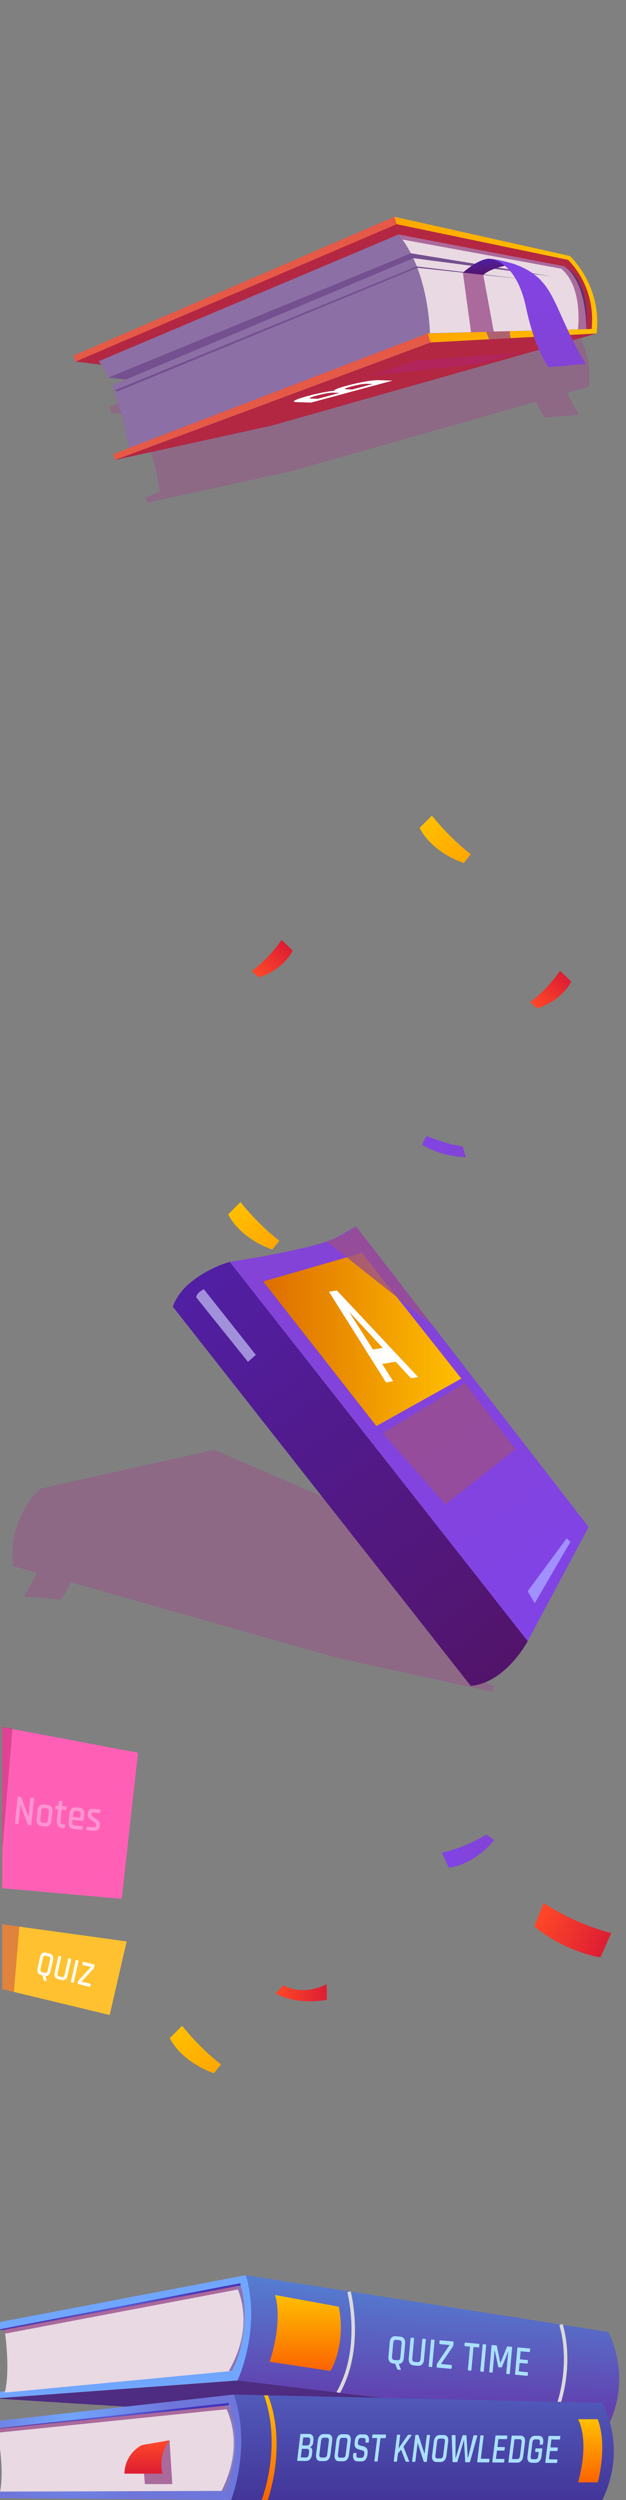 <?xml version="1.0" encoding="UTF-8"?><svg xmlns="http://www.w3.org/2000/svg" width="559.44" height="2231.95" xmlns:xlink="http://www.w3.org/1999/xlink" viewBox="0 0 559.44 2231.95"><rect x="0" y="0" width="559.44" height="2231.95" fill="#808080" stroke="none"/><defs><style>.cls-1{fill:#a41156;opacity:.35;}.cls-1,.cls-2,.cls-3,.cls-4,.cls-5,.cls-6,.cls-7,.cls-8,.cls-9,.cls-10,.cls-11,.cls-12,.cls-13,.cls-14,.cls-15,.cls-16,.cls-17,.cls-18,.cls-19,.cls-20,.cls-21,.cls-22,.cls-23,.cls-24,.cls-25,.cls-26,.cls-27,.cls-28,.cls-29,.cls-30,.cls-31,.cls-32,.cls-33,.cls-34,.cls-35,.cls-36,.cls-37,.cls-38,.cls-39,.cls-40,.cls-41{fill-rule:evenodd;}.cls-42{clip-path:url(#clippath-6);}.cls-2{fill:#a190da;}.cls-43{clip-path:url(#clippath-4);}.cls-3{fill:url(#_Áåçûìÿííûé_ãðàäèåíò_201);}.cls-4,.cls-12{fill:#9a4f8b;}.cls-4,.cls-44,.cls-40{mix-blend-mode:multiply;}.cls-4,.cls-40{opacity:.8;}.cls-5{fill:url(#_Áåçûìÿííûé_ãðàäèåíò_214);}.cls-6{fill:url(#_Áåçûìÿííûé_ãðàäèåíò_211-2);}.cls-7{fill:#745090;}.cls-8{fill:#4e2c81;}.cls-45{fill:#fff;}.cls-46{mix-blend-mode:soft-light;}.cls-9{fill:url(#_Áåçûìÿííûé_ãðàäèåíò_79);}.cls-10{fill:url(#_Áåçûìÿííûé_ãðàäèåíò_127-4);}.cls-47{fill:#ff94d1;}.cls-11{fill:#b32742;}.cls-48{fill:none;}.cls-13{fill:url(#_Áåçûìÿííûé_ãðàäèåíò_139);}.cls-49{clip-path:url(#clippath-1);}.cls-14{fill:url(#_Áåçûìÿííûé_ãðàäèåíò_134-3);}.cls-15{fill:url(#_Áåçûìÿííûé_ãðàäèåíò_127-2);}.cls-50{isolation:isolate;}.cls-51{clip-path:url(#clippath-5);}.cls-16{fill:#5c326c;}.cls-17{fill:url(#_Áåçûìÿííûé_ãðàäèåíò_214-4);}.cls-18{fill:url(#_Áåçûìÿííûé_ãðàäèåíò_214-2);}.cls-52{clip-path:url(#clippath-3);}.cls-19{fill:url(#_Áåçûìÿííûé_ãðàäèåíò_214-3);}.cls-20{fill:url(#_Áåçûìÿííûé_ãðàäèåíò_163);}.cls-21{fill:url(#_Áåçûìÿííûé_ãðàäèåíò_137);}.cls-22{fill:url(#_Áåçûìÿííûé_ãðàäèåíò_211-3);}.cls-23{fill:#ffc12f;}.cls-24{fill:#71a6ff;}.cls-25{fill:#a190ff;}.cls-26{fill:#e9d9e3;}.cls-27{fill:url(#_Áåçûìÿííûé_ãðàäèåíò_3-2);}.cls-28{fill:#ff60b5;}.cls-29{fill:url(#_Áåçûìÿííûé_ãðàäèåíò_216);}.cls-30{fill:url(#_Áåçûìÿííûé_ãðàäèåíò_79-2);}.cls-31{fill:url(#_Áåçûìÿííûé_ãðàäèåíò_134-2);}.cls-32{fill:url(#_Áåçûìÿííûé_ãðàäèåíò_127-3);}.cls-33{fill:url(#_Áåçûìÿííûé_ãðàäèåíò_127);}.cls-53{fill:url(#_Áåçûìÿííûé_ãðàäèåíò_134);}.cls-34{fill:#8c6fa4;}.cls-54{clip-path:url(#clippath-2);}.cls-55{fill:#dadada;}.cls-35{fill:url(#_Áåçûìÿííûé_ãðàäèåíò_3);}.cls-36{fill:#e55947;}.cls-44{opacity:.48;}.cls-56{clip-path:url(#clippath);}.cls-37{fill:url(#_Áåçûìÿííûé_ãðàäèåíò_127-5);}.cls-38{fill:url(#_Áåçûìÿííûé_ãðàäèåíò_113);}.cls-57{fill:#fffbf3;}.cls-39{fill:url(#_Áåçûìÿííûé_ãðàäèåíò_215);}.cls-40{fill:#b02463;}.cls-41{fill:url(#_Áåçûìÿííûé_ãðàäèåíò_211);}.cls-58{fill:#a9e0ff;}</style><radialGradient id="_Áåçûìÿííûé_ãðàäèåíò_3" cx="2342.42" cy="2266.15" fx="2342.42" fy="2266.15" r="78.23" gradientTransform="translate(-2125.61 -315.73) rotate(2.72)" gradientUnits="userSpaceOnUse"><stop offset="0" stop-color="#515bff"/><stop offset=".03" stop-color="#515add"/><stop offset="1" stop-color="#4335bb"/></radialGradient><radialGradient id="_Áåçûìÿííûé_ãðàäèåíò_79" cx="2449.07" cy="2280.66" fx="2449.07" fy="2280.66" r="27.35" gradientTransform="translate(-2125.61 -315.73) rotate(2.72)" gradientUnits="userSpaceOnUse"><stop offset="0" stop-color="#9d94c2"/><stop offset=".98" stop-color="#8c74b1"/></radialGradient><linearGradient id="_Áåçûìÿííûé_ãðàäèåíò_163" x1="2621.48" y1="2351.11" x2="2621.48" y2="2232.85" gradientTransform="translate(-2125.61 -315.73) rotate(2.72)" gradientUnits="userSpaceOnUse"><stop offset="0" stop-color="#6339ab"/><stop offset="1" stop-color="#547ed1"/></linearGradient><linearGradient id="_Áåçûìÿííûé_ãðàäèåíò_134" x1="2601.05" y1="2116.75" x2="2601.05" y2="2048.92" gradientTransform="translate(-2328.22)" gradientUnits="userSpaceOnUse"><stop offset="0" stop-color="#fb6300"/><stop offset="1" stop-color="#ffbf00"/></linearGradient><radialGradient id="_Áåçûìÿííûé_ãðàäèåíò_113" cx="2391.17" cy="2152.69" fx="2391.17" fy="2152.69" r="89.16" gradientTransform="translate(-2328.22)" gradientUnits="userSpaceOnUse"><stop offset="0" stop-color="#71a6ff"/><stop offset="1" stop-color="#6e76db"/></radialGradient><radialGradient id="_Áåçûìÿííûé_ãðàäèåíò_3-2" cx="2426.2" cy="2156.96" fx="2426.2" fy="2156.96" r="76.06" gradientTransform="translate(-2328.22)" xlink:href="#_Áåçûìÿííûé_ãðàäèåíò_3"/><radialGradient id="_Áåçûìÿííûé_ãðàäèåíò_79-2" cx="2532.23" cy="2185.62" fx="2532.23" fy="2185.62" r="27.35" gradientTransform="translate(-2328.22)" xlink:href="#_Áåçûìÿííûé_ãðàäèåíò_79"/><linearGradient id="_Áåçûìÿííûé_ãðàäèåíò_137" x1="2705.77" y1="2231.95" x2="2705.77" y2="2137.8" gradientTransform="translate(-2328.22)" gradientUnits="userSpaceOnUse"><stop offset="0" stop-color="#433599"/><stop offset="1" stop-color="#515aba"/></linearGradient><linearGradient id="_Áåçûìÿííûé_ãðàäèåíò_127" x1="2459.55" y1="2208.42" x2="2459.55" y2="2178.64" gradientTransform="translate(-2328.22)" gradientUnits="userSpaceOnUse"><stop offset="0" stop-color="#dd1d33"/><stop offset="1" stop-color="#ff4827"/></linearGradient><linearGradient id="_Áåçûìÿííûé_ãðàäèåíò_134-2" x1="2855.64" y1="2216.24" x2="2855.64" y2="2159.81" xlink:href="#_Áåçûìÿííûé_ãðàäèåíò_134"/><linearGradient id="_Áåçûìÿííûé_ãðàäèåíò_134-3" x1="2568.73" y1="2231.95" x2="2568.73" y2="2138.49" xlink:href="#_Áåçûìÿííûé_ãðàäèåíò_134"/><clipPath id="clippath"><polygon class="cls-48" points="265.52 2197.03 268.49 2172.93 500.82 2174.79 497.85 2198.89 265.52 2197.03"/></clipPath><clipPath id="clippath-1"><rect class="cls-48" x="395.17" y="2042.95" width="29.61" height="125.52" transform="translate(-1724.19 2323.55) rotate(-84.81)"/></clipPath><clipPath id="clippath-2"><rect class="cls-48" x="1.98" y="1520.29" width="137.61" height="333.77"/></clipPath><clipPath id="clippath-3"><polygon class="cls-48" points="13.29 1628.22 15.79 1603.82 91.19 1610.52 88.69 1634.91 13.29 1628.22"/></clipPath><clipPath id="clippath-4"><polygon class="cls-48" points="32.26 1769.6 35.01 1742.7 85.28 1747.17 82.52 1774.06 32.26 1769.6"/></clipPath><linearGradient id="_Áåçûìÿííûé_ãðàäèåíò_127-2" x1="6945.55" y1="-1773.57" x2="6945.55" y2="-1839.7" gradientTransform="translate(3693.04 -981.09) rotate(114) scale(.54 -1)" xlink:href="#_Áåçûìÿííûé_ãðàäèåíò_127"/><linearGradient id="_Áåçûìÿííûé_ãðàäèåíò_127-3" x1="-4012.12" y1="2488.05" x2="-4012.12" y2="2449.38" gradientTransform="translate(358.42 4174.08) rotate(43.73) scale(.54 -1)" xlink:href="#_Áåçûìÿííûé_ãðàäèåíò_127"/><linearGradient id="_Áåçûìÿííûé_ãðàäèåíò_127-4" x1="2811.36" y1="-1644.56" x2="2811.36" y2="-1690.2" gradientTransform="translate(1900.08 215.78) rotate(88.65) scale(.54 -1)" xlink:href="#_Áåçûìÿííûé_ãðàäèåíò_127"/><linearGradient id="_Áåçûìÿííûé_ãðàäèåíò_214" x1="4280.48" y1="-2031.2" x2="4280.48" y2="-2071.95" gradientTransform="translate(3011.87 -637.81) rotate(106.08) scale(.54 -1)" gradientUnits="userSpaceOnUse"><stop offset="0" stop-color="#8343d6"/><stop offset="1" stop-color="#8143e5"/></linearGradient><linearGradient id="_Áåçûìÿííûé_ãðàäèåíò_214-2" x1="-661.15" y1="-130.29" x2="-661.15" y2="-177.81" gradientTransform="translate(698.39 1926.07) rotate(67.74) scale(.54 -1)" xlink:href="#_Áåçûìÿííûé_ãðàäèåíò_214"/><linearGradient id="_Áåçûìÿííûé_ãðàäèåíò_211" x1="11330.23" y1="-1962.93" x2="11330.23" y2="-2013.38" gradientTransform="translate(6093.02 -1603.56) rotate(137.35) scale(.54 -1)" gradientUnits="userSpaceOnUse"><stop offset="0" stop-color="#ffa700"/><stop offset="1" stop-color="#ffbf00"/></linearGradient><linearGradient id="_Áåçûìÿííûé_ãðàäèåíò_211-2" x1="12319.69" y1="-1457.36" x2="12319.69" y2="-1507.81" xlink:href="#_Áåçûìÿííûé_ãðàäèåíò_211"/><linearGradient id="_Áåçûìÿííûé_ãðàäèåíò_127-5" x1="-4378.9" y1="2336.02" x2="-4378.9" y2="2297.35" gradientTransform="translate(358.42 4174.08) rotate(43.73) scale(.54 -1)" xlink:href="#_Áåçûìÿííûé_ãðàäèåíò_127"/><linearGradient id="_Áåçûìÿííûé_ãðàäèåíò_211-3" x1="10667.15" y1="-2100.83" x2="10667.15" y2="-2151.27" xlink:href="#_Áåçûìÿííûé_ãðàäèåíò_211"/><linearGradient id="_Áåçûìÿííûé_ãðàäèåíò_139" x1="10587.9" y1="-1269.67" x2="10739.06" y2="-1269.67" gradientTransform="translate(10939.68 -2026.3) rotate(161) scale(1 -1)" gradientUnits="userSpaceOnUse"><stop offset="0" stop-color="#ffbf00"/><stop offset="1" stop-color="#ffa700"/></linearGradient><linearGradient id="_Áåçûìÿííûé_ãðàäèåíò_216" x1="11865.7" y1="-176.81" x2="11865.7" y2="-190.83" gradientTransform="translate(12276.99 -557.73) rotate(175.27) scale(1 -1)" gradientUnits="userSpaceOnUse"><stop offset="0" stop-color="#52146a"/><stop offset=".99" stop-color="#511fa4"/></linearGradient><linearGradient id="_Áåçûìÿííûé_ãðàäèåíò_214-3" x1="11825.6" y1="-89.8" x2="11825.6" y2="-190.83" gradientTransform="translate(12276.99 -557.73) rotate(175.27) scale(1 -1)" xlink:href="#_Áåçûìÿííûé_ãðàäèåíò_214"/><linearGradient id="_Áåçûìÿííûé_ãðàäèåíò_201" x1="4254.87" y1="9511.5" x2="4254.87" y2="9065.92" gradientTransform="translate(2709.73 11247.82) rotate(-38.18) scale(1 -1)" gradientUnits="userSpaceOnUse"><stop offset="0" stop-color="#511fa4"/><stop offset="1" stop-color="#52146a"/></linearGradient><linearGradient id="_Áåçûìÿííûé_ãðàäèåíò_214-4" x1="3979.38" y1="9331.76" x2="3979.38" y2="8902.12" gradientTransform="translate(2199.95 11047.16) rotate(-34.12) scale(1 -1)" xlink:href="#_Áåçûìÿííûé_ãðàäèåíò_214"/><linearGradient id="_Áåçûìÿííûé_ãðàäèåíò_215" x1="11348.57" y1="1195.88" x2="11525.58" y2="1195.88" gradientTransform="translate(11760.84) rotate(-180) scale(1 -1)" gradientUnits="userSpaceOnUse"><stop offset="0" stop-color="#ffbf00"/><stop offset="1" stop-color="#dd6d00"/></linearGradient><clipPath id="clippath-5"><polygon class="cls-48" points="373.67 1229.41 311.86 1150.26 283.12 1155.03 344.93 1234.18 373.67 1229.41"/></clipPath><clipPath id="clippath-6"><polygon class="cls-48" points="277.97 359.41 350.87 339.8 328.54 339.13 255.65 358.74 277.97 359.41"/></clipPath></defs><g class="cls-50"><g id="Layer_1"><path class="cls-24" d="M-5,2141.3s-1.84-3.24.27-5.71l212.05-18.85s17.5-32.66,7.5-78.36l-216.9,41.5s-3.18-1.78.31-6.51l221.49-42.15s16.09,38.46-6.96,93.92l-217.76,16.15Z"/><path class="cls-26" d="M4.07,2079.59s5.52,35.19.23,56.47l203.01-19.32s18.29-30.88,7.5-78.36l-210.75,41.21Z"/><polygon class="cls-35" points="-2.08 2079.88 4.24 2080.26 215.15 2040.63 214.82 2038.39 -2.08 2079.88"/><path class="cls-9" d="M211.13,2040.79s18.12,32.63-6.55,75.83l2.74.12s19.56-34.63,7.83-76.12l-4.02.16Z"/><polygon class="cls-4" points="4.07 2079.59 4.6 2083.42 212.6 2044 211.13 2040.79 4.07 2079.59"/><path class="cls-20" d="M219.72,2031.23l323.97,50.69s21.82,39.75-.12,83.11l-331.32-39.73s21.48-45.57,7.46-94.06Z"/><path class="cls-53" d="M245.75,2048.92s7.76,20.28-4.71,59.59l54.29,8.24s14.23-22.86,7.43-57.42l-57.01-10.41Z"/><g class="cls-46"><path class="cls-55" d="M496.04,2159.75l-2.88-1.2c19.31-46.2,6.8-82.38,6.67-82.74l2.94-1.06c.13.37,13.07,37.62-6.74,85Z"/></g><g class="cls-46"><path class="cls-55" d="M303.43,2137.14l-2.71-1.55c22.57-39.39,9.81-88.65,9.68-89.14l3.02-.8c.13.51,13.21,51-9.99,91.5Z"/></g><polygon class="cls-8" points="-5 2141.3 304.78 2160.59 542.16 2165.02 212.64 2125.26 -5 2141.3"/><path class="cls-38" d="M-8.95,2230.13s-1.99-3.15,0-5.71l209.65-.6s15.93-33.46,3.77-78.63l-213.42,23.46s-3.26-1.63,0-6.52l217.97-24.32s17.9,37.66-2.49,94.15l-215.48-1.82Z"/><path class="cls-26" d="M-2.82,2168.06s7.19,34.89,2.92,56.39l200.6-.64s16.8-31.72,3.77-78.63l-207.29,22.88Z"/><polygon class="cls-27" points="-8.95 2168.64 -2.62 2168.73 204.9 2147.42 204.47 2145.19 -8.95 2168.64"/><path class="cls-30" d="M200.89,2147.77s19.65,31.74-2.94,76.06h2.75s17.89-35.53,4.2-76.41l-4.01.35Z"/><path class="cls-21" d="M209.02,2137.8l329.23,7.38s23.21,38.88,0,86.76H206.53s18.57-47.13,2.49-94.15Z"/><polygon class="cls-4" points="-2.82 2168.06 -2.11 2171.86 202.51 2150.9 200.89 2147.77 -2.82 2168.06"/><polygon class="cls-4" points="151.5 2178.64 153.98 2217.73 129.47 2217.73 126.68 2182.98 151.5 2178.64"/><path class="cls-33" d="M151.5,2178.64l-24.82,4.34s-14.89,6.83-15.51,25.44h34.13s-4.96-14.89,6.21-29.79Z"/><path class="cls-31" d="M516.59,2159.81s10.82,17.52,0,56.43h17.59s9.12-32.06,0-56.43h-17.59Z"/><path class="cls-14" d="M239.37,2138.49s17.61,37.11,0,93.47h-5.55s18.57-46.73,2.17-93.47h3.38Z"/><g class="cls-50"><g class="cls-56"><path class="cls-58" d="M269.14,2193.94c-.22,0-.32-.13-.29-.37l.86-6.97c.03-.25.16-.37.38-.37l4.08.03c1.59.01,2.26.92,2.04,2.71l-.29,2.32c-.22,1.8-1.08,2.69-2.58,2.68l-4.2-.03M270.46,2183.23c-.22,0-.32-.13-.29-.38l.79-6.41c.03-.25.16-.37.38-.37l3.96.03c1.49.01,2.11.92,1.89,2.71l-.21,1.72c-.23,1.83-1.1,2.73-2.62,2.72l-3.9-.03M276.11,2172.99l-7.11-.06c-.34,0-.54.21-.59.63l-2.81,22.82c-.05.42.09.64.43.64l7.38.06c1.46.01,2.66-.47,3.6-1.47.94-.99,1.53-2.4,1.75-4.22l.3-2.4c.15-1.22.02-2.19-.4-2.92s-1.01-1.16-1.77-1.3c1.71-.61,2.71-2,2.97-4.18l.23-1.83c.23-1.83-.01-3.24-.71-4.24-.69-1.01-1.78-1.52-3.26-1.53"/><path class="cls-58" d="M287.25,2194.02c-1.44-.01-2.05-.95-1.82-2.79l1.5-12.18c.23-1.85,1.06-2.77,2.51-2.76l2.6.02c1.46.01,2.08.95,1.85,2.79l-1.5,12.18c-.23,1.85-1.07,2.77-2.54,2.76l-2.6-.02M292.89,2173.13l-3.48-.03c-1.48-.01-2.69.48-3.62,1.49-.94,1-1.52,2.43-1.75,4.28l-1.54,12.48c-.23,1.83,0,3.26.69,4.29.68,1.02,1.76,1.54,3.24,1.56l3.48.03c1.48.01,2.7-.49,3.64-1.5.95-1.02,1.53-2.44,1.76-4.27l1.54-12.48c.23-1.85,0-3.28-.7-4.3-.7-1.02-1.79-1.54-3.27-1.55"/><path class="cls-58" d="M303.81,2194.15c-1.44-.01-2.04-.95-1.82-2.79l1.5-12.18c.23-1.85,1.06-2.77,2.5-2.76l2.61.02c1.46.01,2.08.95,1.85,2.79l-1.5,12.18c-.23,1.85-1.08,2.77-2.54,2.76l-2.61-.02M309.45,2173.26l-3.48-.03c-1.48-.01-2.69.48-3.63,1.49-.93,1-1.51,2.43-1.74,4.28l-1.54,12.48c-.23,1.83,0,3.26.68,4.29.69,1.02,1.77,1.54,3.25,1.56l3.48.03c1.48.01,2.69-.49,3.64-1.5.95-1.02,1.53-2.44,1.76-4.27l1.54-12.48c.23-1.85,0-3.28-.7-4.3-.7-1.02-1.78-1.54-3.26-1.55"/><path class="cls-58" d="M325.69,2173.39l-3.19-.03c-1.46-.01-2.67.5-3.62,1.53-.96,1.03-1.55,2.46-1.77,4.28l-.19,1.57c-.17,1.41-.07,2.56.31,3.46.38.9.9,1.52,1.59,1.84.68.33,1.43.63,2.26.89s1.59.46,2.3.6c.71.14,1.27.44,1.71.91.43.47.59,1.1.5,1.9l-.11.87c-.14,1.1-.42,1.89-.86,2.37-.44.48-1.1.73-1.95.72l-2.07-.02c-.86,0-1.44-.24-1.75-.7-.32-.47-.41-1.22-.28-2.28l.08-.67c.05-.42-.09-.64-.43-.64l-1.92-.02c-.34,0-.54.21-.59.63l-.12.97c-.22,1.82.02,3.26.73,4.3.71,1.05,1.8,1.57,3.25,1.58l3.36.03c1.47.01,2.67-.49,3.63-1.53.96-1.03,1.55-2.46,1.77-4.28l.18-1.46c.15-1.2.09-2.22-.17-3.06-.26-.84-.65-1.47-1.18-1.89-.53-.42-1.13-.75-1.8-1.01-.67-.26-1.34-.45-2.02-.58-.67-.13-1.29-.28-1.85-.47-1.25-.41-1.81-1.17-1.67-2.3l.14-1.16c.14-1.18.43-2.01.87-2.49.43-.48,1.07-.73,1.93-.72l1.9.02c.86,0,1.44.25,1.75.71.32.46.41,1.23.27,2.31l-.06.49c-.05.42.09.64.43.64l1.92.02c.34,0,.54-.21.59-.63l.1-.83c.22-1.82,0-3.26-.72-4.3-.7-1.04-1.79-1.57-3.27-1.58"/><path class="cls-58" d="M344.53,2173.54l-11.13-.09c-.36,0-.56.21-.62.63l-.24,1.91c-.05.42.1.64.46.64l3.79.03c.2,0,.28.13.25.38l-2.45,19.9c-.05.42.1.64.46.64l1.89.02c.34,0,.54-.21.59-.63l2.45-19.9c.03-.25.15-.38.37-.38l3.78.03c.36,0,.57-.21.62-.63l.24-1.91c.05-.42-.11-.64-.47-.64"/><path class="cls-58" d="M367.49,2173.73l-2.22-.02c-.42,0-.76.21-1.03.63l-6.97,9.96c-.39.57-.73,1.2-1.01,1.87h-.09s1.46-11.88,1.46-11.88c.05-.42-.09-.64-.43-.64l-1.89-.02c-.34,0-.54.21-.59.63l-2.81,22.82c-.05.42.09.64.43.64l1.89.02c.34,0,.54-.21.59-.63l.82-6.66,2.8-3.47,3.94,10.2c.17.43.52.64,1.06.65h1.68c.48.02.63-.23.45-.73l-5.04-12.76,7.08-9.89c.33-.47.3-.71-.13-.71"/><path class="cls-58" d="M383.84,2173.86h-1.86c-.34-.02-.54.19-.59.62l-1.98,16.08h-.12s-5.25-16.36-5.25-16.36c-.09-.28-.29-.42-.61-.42h-1.68c-.34-.02-.54.19-.59.62l-2.81,22.82c-.05.42.09.64.43.64h1.86c.34.02.54-.19.59-.62l1.98-16.08h.12s5.22,16.18,5.22,16.18c.15.4.39.6.71.6h1.62c.34.02.54-.2.59-.62l2.81-22.82c.05-.42-.09-.64-.43-.64"/><path class="cls-58" d="M390.93,2194.85c-1.44-.01-2.04-.95-1.82-2.79l1.5-12.18c.23-1.85,1.06-2.77,2.5-2.76l2.61.02c1.47.01,2.08.95,1.85,2.79l-1.5,12.18c-.23,1.85-1.07,2.77-2.54,2.76l-2.61-.02M396.57,2173.96l-3.48-.03c-1.48-.01-2.69.48-3.62,1.49-.94,1-1.52,2.43-1.75,4.28l-1.54,12.48c-.23,1.83,0,3.26.69,4.29.68,1.02,1.76,1.54,3.24,1.56l3.48.03c1.48.01,2.7-.49,3.64-1.5.95-1.02,1.53-2.44,1.76-4.27l1.54-12.48c.23-1.85,0-3.28-.7-4.3-.69-1.02-1.78-1.54-3.26-1.55"/><path class="cls-58" d="M426.04,2174.19l-2.31-.02c-.38,0-.61.22-.68.67l-4.84,19.59h-.18s-1.14-19.74-1.14-19.74c-.02-.38-.18-.57-.5-.57l-2.52-.02c-.32,0-.52.18-.61.56l-5.97,19.68h-.18s0-19.66,0-19.66c.03-.42-.15-.64-.52-.64l-2.31-.02c-.38,0-.57.21-.59.63l.76,22.85c0,.42.19.64.55.64l3.18.03c.33,0,.54-.21.65-.63l5.73-18.93h.12s1.05,18.99,1.05,18.99c.01.42.18.64.52.64l3.18.03c.34,0,.57-.21.68-.63l6.38-22.76c.11-.45-.03-.67-.43-.68"/><path class="cls-58" d="M431.77,2174.24l-1.9-.02c-.34,0-.54.21-.59.63l-2.81,22.82c-.05.42.09.64.43.64l9.72.08c.34,0,.54-.21.59-.63l.24-1.94c.06-.45-.09-.67-.43-.68l-6.96-.06c-.24,0-.34-.14-.31-.38l2.44-19.83c.05-.42-.09-.64-.43-.64"/><path class="cls-58" d="M452.98,2174.41l-9.6-.08c-.35,0-.54.21-.6.63l-2.81,22.82c-.05.42.09.64.44.64l9.6.08c.33,0,.51-.21.56-.63l.24-1.91c.05-.42-.08-.64-.4-.64l-6.84-.05c-.24,0-.34-.14-.31-.42l.82-6.66c.03-.26.17-.38.41-.38l5.79.05c.36,0,.56-.21.62-.63l.24-1.91c.05-.42-.1-.64-.46-.64l-5.79-.05c-.24,0-.35-.13-.31-.38l.78-6.33c.03-.25.17-.38.41-.38l6.84.05c.33,0,.51-.21.56-.63l.24-1.91c.05-.42-.08-.64-.4-.64"/><path class="cls-58" d="M457.94,2195.38c-.22,0-.32-.14-.28-.42l2.09-16.94c.03-.25.16-.38.38-.38l4.23.03c1.44.01,2.04.95,1.82,2.79l-1.5,12.18c-.23,1.85-1.06,2.77-2.5,2.76l-4.23-.03M465.17,2174.51l-7.38-.06c-.34,0-.54.21-.59.63l-2.81,22.82c-.05.42.09.64.43.64l7.38.06c1.46.01,2.67-.49,3.62-1.5.96-1.02,1.55-2.44,1.77-4.27l1.54-12.48c.23-1.85,0-3.28-.72-4.3-.7-1.02-1.79-1.54-3.25-1.55"/><path class="cls-58" d="M481.5,2174.64l-3.21-.03c-1.48-.01-2.69.48-3.63,1.49-.93,1-1.51,2.43-1.74,4.28l-1.54,12.48c-.23,1.83,0,3.26.68,4.29.69,1.02,1.77,1.54,3.25,1.56l3.21.03c1.46.01,2.66-.49,3.61-1.5.95-1.02,1.53-2.44,1.76-4.27l.78-6.29c.07-.53-.12-.79-.53-.79l-5.05-.04c-.34,0-.54.21-.59.63l-.24,1.91c-.05.42.09.64.43.64l2.43.02c.22,0,.31.13.28.38l-.42,3.37c-.23,1.85-1.06,2.77-2.5,2.76l-2.37-.02c-1.44-.01-2.04-.95-1.82-2.79l1.5-12.18c.23-1.85,1.06-2.77,2.5-2.76l2.37.02c1.44.01,2.04.95,1.82,2.79l-.15,1.2c-.06.45.09.67.43.68l1.89.02c.34,0,.54-.22.59-.67l.17-1.35c.23-1.85,0-3.28-.69-4.3-.68-1.02-1.77-1.54-3.25-1.55"/><path class="cls-58" d="M500.34,2174.79l-9.6-.08c-.35,0-.54.21-.59.63l-2.81,22.82c-.05.42.09.64.44.64l9.6.08c.33,0,.51-.21.56-.63l.24-1.91c.05-.42-.08-.64-.4-.64l-6.84-.05c-.24,0-.34-.14-.31-.42l.82-6.66c.03-.26.17-.38.41-.38l5.79.05c.36,0,.56-.21.62-.63l.24-1.91c.05-.42-.1-.64-.46-.64l-5.79-.05c-.24,0-.35-.13-.31-.38l.78-6.33c.03-.25.17-.38.41-.38l6.84.05c.33,0,.51-.21.56-.63l.24-1.91c.05-.42-.08-.64-.4-.64"/></g></g><g class="cls-50"><g class="cls-49"><path class="cls-58" d="M352.4,2106.95c-1.55-.14-2.23-1.15-2.06-3.03l1.12-12.35c.17-1.87,1.02-2.74,2.57-2.6l2.8.26c1.54.14,2.23,1.15,2.06,3.03l-1.12,12.35c-.17,1.87-1.03,2.74-2.57,2.6l-2.8-.26M357.58,2086.04l-3.74-.34c-1.59-.15-2.87.25-3.84,1.19-.98.95-1.55,2.36-1.72,4.23l-1.15,12.66c-.17,1.85.14,3.33.93,4.45s1.97,1.75,3.56,1.9l1.48.14,1.8,4.61c.17.45.5.7.97.74l1.81.17c.19.02.34-.04.44-.17.1-.14.11-.33.02-.59l-1.76-4.57c1.28-.08,2.32-.59,3.11-1.53.78-.94,1.25-2.23,1.4-3.88l1.15-12.66c.17-1.87-.13-3.37-.9-4.48-.78-1.1-1.97-1.73-3.56-1.87"/><path class="cls-58" d="M380.01,2088.1l-2.03-.19c-.36-.03-.57.16-.61.6l-1.61,17.75c-.17,1.87-1.04,2.74-2.6,2.6l-2.65-.24c-1.55-.14-2.23-1.15-2.06-3.03l1.61-17.75c.04-.43-.12-.66-.49-.7l-2.04-.19c-.36-.03-.57.16-.61.6l-1.63,17.9c-.17,1.85.14,3.33.93,4.45s1.96,1.75,3.54,1.9l3.57.33c1.57.14,2.84-.26,3.84-1.22.98-.96,1.56-2.36,1.73-4.21l1.63-17.94c.04-.4-.14-.62-.53-.65"/><path class="cls-58" d="M387.85,2088.82l-2.03-.19c-.37-.03-.57.16-.61.59l-2.1,23.14c-.04.43.12.66.5.7l2.03.19c.36.03.57-.16.61-.6l2.1-23.14c.04-.43-.12-.66-.49-.7"/><path class="cls-58" d="M404.87,2090.38l-11.41-1.05c-.39-.04-.6.16-.64.59l-.2,2.16c-.04.43.14.66.53.7l8.54.78v.15s-10.87,16.14-10.87,16.14c-.22.26-.36.72-.42,1.38l-.16,1.78c-.04.43.12.66.49.7l12.25,1.12c.36.03.57-.19.61-.68l.19-2.12c.04-.4-.13-.63-.49-.66l-9.09-.83v-.15s10.45-15.37,10.45-15.37c.27-.41.44-.89.49-1.46l.23-2.5c.04-.43-.12-.66-.49-.7"/><path class="cls-58" d="M427.88,2092.49l-11.96-1.1c-.39-.04-.6.16-.64.59l-.18,1.94c-.04.43.13.66.52.7l4.06.37c.21.02.32.16.29.41l-1.83,20.18c-.04.43.13.66.52.7l2.03.19c.36.03.57-.16.61-.6l1.83-20.18c.02-.25.16-.37.39-.34l4.06.37c.39.04.6-.16.64-.59l.18-1.94c.04-.43-.13-.66-.52-.7"/><path class="cls-58" d="M433.97,2093.04l-2.03-.19c-.36-.03-.57.16-.61.6l-2.1,23.14c-.04.43.12.66.49.7l2.03.19c.36.03.57-.16.61-.6l2.1-23.14c.04-.43-.12-.66-.49-.7"/><path class="cls-58" d="M457.17,2095.17l-3.61-.33c-.27-.03-.45.09-.52.37l-5.78,14.26-.17-.02-3.08-15.08c-.09-.29-.24-.44-.48-.46l-3.61-.33c-.36-.03-.57.16-.61.6l-2.1,23.14c-.04.43.12.66.49.7l1.97.18c.21.02.36-.01.45-.09.08-.08.14-.25.16-.5l1.75-19.23h.13s3.01,14.36,3.01,14.36c.09.42.3.63.63.66l2.06.19c.34.03.6-.14.76-.54l5.45-13.53h.13s-1.74,19.2-1.74,19.2c-.04.43.12.66.49.7l2,.18c.36.03.57-.16.61-.6l2.1-23.14c.04-.43-.12-.66-.49-.7"/><path class="cls-58" d="M473.29,2096.65l-10.31-.95c-.37-.03-.57.16-.61.59l-2.1,23.14c-.04.43.12.66.5.7l10.31.95c.35.03.54-.17.58-.6l.18-1.94c.04-.43-.11-.66-.46-.69l-7.34-.67c-.26-.02-.37-.18-.35-.46l.61-6.77c.02-.25.16-.36.42-.34l6.22.57c.39.04.6-.16.64-.59l.18-1.94c.04-.43-.13-.66-.52-.7l-6.22-.57c-.26-.02-.38-.16-.35-.41l.58-6.43c.02-.25.16-.36.42-.34l7.34.67c.35.03.54-.17.58-.6l.18-1.94c.04-.43-.11-.66-.46-.69"/></g></g><g class="cls-54"><polygon class="cls-28" points="-16.19 1538.43 -23.85 1683.45 108.79 1695.23 123.34 1564.81 -16.19 1538.43"/><polygon class="cls-1" points="-16.19 1538.43 11.16 1543.24 -.8 1686.81 -23.85 1683.45 -16.19 1538.43"/><polygon class="cls-23" points="-14.89 1715.61 -18.93 1770.81 98.02 1798.94 113.18 1733.28 -14.89 1715.61"/><polygon class="cls-1" points="17.3 1720.05 12.44 1778.36 -18.93 1770.81 -14.89 1715.61 17.3 1720.05"/><g class="cls-50"><g class="cls-52"><path class="cls-47" d="M29.85,1605.07l-2.08-.18c-.38-.03-.59.16-.63.59l-1.67,16.28h-.13s-6.41-17.24-6.41-17.24c-.11-.3-.34-.45-.69-.49l-1.88-.17c-.38-.03-.59.16-.63.59l-2.37,23.11c-.04.43.12.66.5.69l2.08.18c.38.03.59-.16.63-.59l1.67-16.28h.13s6.37,17.05,6.37,17.05c.18.42.45.65.81.68l1.81.16c.38.03.59-.16.63-.59l2.37-23.11c.04-.43-.12-.66-.5-.69"/><path class="cls-47" d="M38.13,1627.18c-.85-.08-1.44-.35-1.77-.83-.33-.48-.45-1.2-.35-2.16l.75-7.36c.1-.97.36-1.65.78-2.05.42-.41,1.06-.58,1.91-.51l2.04.18c1.6.14,2.31,1.14,2.12,2.99l-.75,7.36c-.19,1.85-1.09,2.7-2.69,2.56l-2.04-.18M42.26,1611.27l-2.95-.26c-1.65-.15-2.98.25-4,1.2-1,.94-1.6,2.35-1.79,4.22l-.78,7.59c-.19,1.85.11,3.33.91,4.45.8,1.11,2.03,1.74,3.68,1.89l2.95.26c1.63.14,2.96-.26,3.99-1.21,1.04-.96,1.64-2.36,1.83-4.21l.78-7.59c.19-1.87-.12-3.36-.95-4.46-.82-1.11-2.05-1.74-3.67-1.88"/><path class="cls-47" d="M55.33,1607.95l-2.11-.19c-.4-.04-.62.16-.67.59l-.35,3.41c-.03.26-.15.38-.37.36l-1.61-.14c-.38-.03-.59.16-.63.59l-.2,1.97c-.02.23,0,.4.07.48.07.1.22.15.44.17l1.61.14c.22.02.32.16.29.41l-1.02,9.94c-.19,1.84.13,3.32.97,4.41.84,1.09,2.08,1.71,3.73,1.86l1.81.16c.4.04.62-.14.66-.55l.2-1.98c.04-.43-.13-.66-.53-.7l-1.3-.12c-1.67-.15-2.42-1.14-2.23-3l1-9.75c.03-.25.16-.37.4-.35l3.12.28c.39.04.62-.14.66-.56l.2-1.97c.04-.43-.14-.66-.53-.7l-3.12-.28c-.24-.02-.35-.16-.32-.42l.35-3.41c.04-.43-.12-.66-.51-.7"/><path class="cls-47" d="M65.43,1622.21c-.23-.02-.33-.16-.3-.42l.25-2.43c.1-.97.36-1.65.78-2.05.42-.41,1.06-.58,1.92-.51l1.84.16c.84.07,1.44.35,1.77.83.33.47.45,1.19.35,2.15l-.25,2.43c-.03.26-.15.38-.37.36l-5.99-.53M70.68,1613.79l-2.75-.24c-1.65-.15-2.98.25-3.99,1.2-1.01.94-1.61,2.35-1.8,4.22l-.78,7.59c-.19,1.85.11,3.33.91,4.45.79,1.11,2.02,1.74,3.67,1.89l7.23.64c.4.04.62-.14.66-.55l.19-1.9c.05-.46-.13-.71-.53-.74l-6.76-.6c-1.63-.15-2.35-1.14-2.16-2.98l.17-1.64c.03-.25.16-.37.41-.34l8.97.8c.4.04.62-.17.67-.63l.49-4.82c.19-1.87-.12-3.36-.93-4.46-.8-1.11-2.04-1.73-3.69-1.88"/><path class="cls-47" d="M89.2,1615.43l-5.56-.49c-3.19-.28-4.96,1.2-5.29,4.47-.12,1.19.04,2.17.48,2.95.44.78,1.2,1.52,2.27,2.23l3.45,2.29c.99.63,1.44,1.45,1.33,2.46l-.05.46c-.12,1.14-.9,1.65-2.35,1.52l-5.63-.5c-.38-.03-.59.15-.63.56l-.19,1.85c-.04.43.12.66.5.69l6.16.55c3.33.3,5.16-1.19,5.5-4.49.13-1.26.02-2.31-.33-3.15-.36-.84-1.09-1.6-2.19-2.29l-3.46-2.45c-1.07-.71-1.57-1.47-1.49-2.27l.04-.42c.04-.43.25-.76.64-1,.38-.23.91-.32,1.58-.26l4.89.43c.36.03.55-.17.6-.6l.19-1.86c.04-.43-.11-.66-.46-.69"/></g></g><g class="cls-50"><g class="cls-43"><path class="cls-57" d="M40.47,1761.36c-.14-.01-.28-.04-.43-.07l-2.36-.58c-1.31-.31-1.79-1.24-1.45-2.77l2.25-10.08c.3-1.35.97-1.98,2.02-1.89.14.01.29.04.44.08l2.37.58c1.31.31,1.79,1.24,1.45,2.77l-2.24,10.08c-.3,1.35-.98,1.98-2.05,1.88M40.28,1743.17c-.98-.09-1.83.13-2.56.64-.93.66-1.57,1.75-1.91,3.28l-2.3,10.32c-.34,1.51-.23,2.78.33,3.8.56,1.03,1.51,1.71,2.84,2.04l1.25.3,1.05,4.05c.1.4.36.65.75.74l1.52.37s.06.01.09.02c.12.01.22-.03.3-.1.1-.1.12-.26.08-.49l-1.03-4.01c1.11.1,2.05-.19,2.82-.86.77-.67,1.3-1.68,1.6-3.03l2.31-10.32c.34-1.53.23-2.81-.32-3.82-.54-1.01-1.49-1.69-2.83-2.01l-3.16-.78c-.29-.07-.58-.12-.85-.14"/><path class="cls-57" d="M52.58,1746.12c-.25-.02-.41.12-.48.44l-3.26,14.6c-.34,1.51-.23,2.78.33,3.81.56,1.02,1.49,1.7,2.82,2.02l3.02.74c.29.07.57.12.84.14.97.09,1.83-.13,2.56-.64.94-.67,1.58-1.76,1.92-3.26l3.26-14.63c.07-.33-.06-.54-.38-.61l-1.72-.42s-.07-.01-.1-.02c-.25-.02-.41.12-.48.44l-3.23,14.47c-.3,1.35-.99,1.98-2.05,1.89-.14-.01-.29-.04-.44-.08l-2.23-.54c-1.31-.32-1.79-1.25-1.45-2.78l3.23-14.48c.08-.35-.04-.56-.34-.64l-1.72-.42s-.07-.01-.1-.02"/><path class="cls-57" d="M68.01,1749.89c-.25-.02-.41.12-.48.43l-4.2,18.87c-.08.35.03.56.34.64l1.72.42s.07.01.1.02c.25.02.41-.12.48-.43l4.2-18.87c.08-.35-.03-.56-.34-.64l-1.72-.42s-.07-.01-.1-.02"/><path class="cls-57" d="M74.45,1751.47c-.27-.02-.43.12-.5.42l-.4,1.77c-.08.35.05.56.37.65l7.21,1.76-.03.12-10.95,11.93c-.21.19-.38.54-.5,1.08l-.32,1.46c-.08.35.04.56.35.64l10.34,2.53s.06.01.09.02c.25.02.42-.14.5-.5l.38-1.73c.07-.34-.04-.54-.35-.61l-7.67-1.88.03-.12,10.51-11.35c.28-.3.47-.68.56-1.14l.46-2.05c.08-.34-.04-.56-.34-.64l-9.63-2.35s-.07-.01-.11-.02"/></g></g></g><path class="cls-15" d="M485.82,1698.89s24.23,17.49,60.41,26.9l-9.66,21.69s-30.39-4.09-59.09-27.59l8.33-21.01Z"/><path class="cls-32" d="M473.75,894.67s14.41-9.89,26.73-27.94l10.03,9.6s-7.78,16.82-30.44,23.91l-6.33-5.57Z"/><path class="cls-10" d="M253.16,1772.35s16.09,10.49,38.66-.91l.33,13.88s-24.73,5.54-45.78-5.43l6.8-7.54Z"/><path class="cls-5" d="M381.25,1014.16s18.19,7.65,32.23,9.29l2.88,9.65s-21.63-.02-39.18-11.2l4.07-7.74Z"/><path class="cls-18" d="M394.94,1654.03s19.08-3.52,39.74-16.27l7.01,5.06s-16.73,21.64-40.63,24.55l-6.12-13.34Z"/><path class="cls-41" d="M214.93,1073.17s14.37,18.68,34.7,34.52l-6.25,7.86s-27.72-8.65-39.46-31.36l11.01-11.02Z"/><path class="cls-6" d="M162.76,1808.55s14.37,18.68,34.7,34.52l-6.25,7.86s-27.72-8.65-39.46-31.36l11.01-11.02Z"/><path class="cls-37" d="M224.91,867.02s14.41-9.89,26.73-27.94l10.03,9.6s-7.78,16.82-30.44,23.91l-6.33-5.57Z"/><path class="cls-22" d="M386,728.14s14.37,18.68,34.7,34.52l-6.25,7.86s-27.72-8.65-39.46-31.36l11.01-11.02Z"/><g class="cls-44"><path class="cls-12" d="M99.55,368.29l20.96,2.58c1.43,2.17,3.48,5.6,5.83,10.53h.02s0,0,0,0h-.01s14.55,1.5,14.55,1.5l-11.7,4.91c.56,1.33,1.12,2.74,1.69,4.22h0s0,0,0,0c0,0,0,0,0,0l.82.12,2.62.38-2.9.96c4.11,11.03,8.38,25.99,11.48,45.63l-12.64,4.85,1.64,4.77,127.67-27.93,219.52-62.16c4.39,10.05,7.87,14.27,7.87,14.27l30.32-2.73c-4.17-7.01-7.61-13.44-10.58-19.36l19.49-5.52c4.82-39.24-21.85-63.44-21.85-63.44l-143.63-32.09-262.88,113.55,1.7,4.94ZM473.35,342.9s0,.02.01.04l-18.34.5h0s-12.94.29-12.94.29l31.27-.83ZM435.86,343.96l-46.41,1.26.28-.11s0-.04,0-.05c0,.01,0,.03,0,.04l33.68-.89v.08s12.44-.34,12.44-.34h0ZM522.15,341.61l-19.66.54s0,0,0-.01l8.51-.22s0,0,0,0l6.97-.19,4.18-.11s.47-3.69.47-9.26c.14,5.69-.47,9.26-.47,9.26Z"/></g><path class="cls-11" d="M67.56,322.81l101.82,12.53,334.32-97.67s16.45,9.23,20.38,56.15l4.56-.12s5.72-44.18-20.98-61.72l-154.85-34.81-285.26,125.64Z"/><polygon class="cls-36" points="65.71 317.42 352.53 193.53 354.56 200.14 67.56 322.81 65.71 317.42"/><path class="cls-26" d="M503.71,237.68l-147.68-28.3s21.77,32.02,28.15,88.15l139.91-3.7s1-45.91-20.38-56.15Z"/><path class="cls-34" d="M88.17,322.47s3.74,4.42,8.63,14.66h.02s15.88,1.63,15.88,1.63l-12.77,5.36c.61,1.45,1.22,2.99,1.85,4.61l3.77.54-3.18,1.06c4.49,12.05,9.16,28.41,12.55,49.9l269.27-102.69s-.63-56.02-28.16-88.15l-267.84,113.09Z"/><path class="cls-13" d="M352.53,193.53l156.72,35.01s29.1,26.41,23.84,69.22l-148.22,8.02-2.78-8.07,146.58-3.99s5.83-34.09-20.98-61.72l-153.12-31.84-2.02-6.62Z"/><polygon class="cls-36" points="382.08 297.7 101.1 405.4 102.89 410.6 384.86 305.77 382.08 297.7"/><polygon class="cls-11" points="102.89 410.6 242.18 380.13 533.08 297.76 384.86 305.77 102.89 410.6"/><polygon class="cls-7" points="367.18 226.12 492.84 246.7 369.32 230.48 112.69 338.76 96.81 337.13 367.18 226.12"/><polygon class="cls-7" points="372.47 237.87 472.4 249.77 372.95 239.07 105.54 349.27 101.76 348.73 372.47 237.87"/><path class="cls-4" d="M524.09,293.83l-7.6.21s4.91-37.53-14.97-54.17l-141.98-26.03-3.53-4.46,147.69,28.3s20.8,4.05,20.38,56.15Z"/><polygon class="cls-40" points="466.08 315.04 371.83 321.76 331.95 335.37 427.85 324.91 466.08 315.04"/><path class="cls-16" d="M503.71,237.68s19.36,8.29,20.38,56.15c0,0,4.99-44.42-20.38-56.15Z"/><path class="cls-29" d="M413.69,243.45s12.27-11.52,22.98-12.51l7.63,1.01,15.23,3.79s-19.29,2.32-27.64,9.67l-18.2-1.96Z"/><path class="cls-19" d="M436.67,230.94s24.16-.38,33.42,43.5c8.21,38.91,20.2,53.43,20.2,53.43l33.08-2.98c-31.08-52.3-25.88-75.37-63.84-89.17,0,0-14.35-4.39-22.85-4.8Z"/><polygon class="cls-4" points="413.69 243.45 420.94 296.64 434.5 296.27 437.05 302.95 456.27 301.91 455.41 295.7 441.27 296.01 431.88 245.41 413.69 243.45"/><g class="cls-44"><path class="cls-12" d="M476.89,1417.68l-285.45-123.3-155.96,34.84s-28.96,26.28-23.72,68.89l21.17,5.99c-3.23,6.43-6.96,13.41-11.49,21.02l32.92,2.96s3.78-4.58,8.54-15.5l238.36,67.5,138.62,30.32,1.78-5.18-13.73-5.26c3.37-21.32,8.01-37.57,12.47-49.55l-3.15-1.05,2.85-.41.89-.13s0,0,0,0h0s0,0,0,0c.63-1.62,1.23-3.14,1.84-4.59l-12.7-5.33,15.8-1.62h-.02s0,0,0,0h.02c2.56-5.36,4.78-9.08,6.33-11.44l22.76-2.8,1.85-5.37ZM103.11,1396.38l-14.05-.31h0s-19.91-.54-19.91-.54c0-.01,0-.03.01-.04l33.95.9ZM109.86,1396.63l13.5.37v-.08s36.59.97,36.59.97c0-.01,0-.03,0-.04,0,0,0,.05,0,.05l.31.12-50.4-1.37h0ZM15.65,1384.02c0,6.05.51,10.05.51,10.05l4.54.12,7.56.21s0,0,0,0l9.24.24s0,0,0,.01l-21.34-.58s-.66-3.87-.51-10.05Z"/></g><path class="cls-3" d="M154.46,1166.6s3.18-10.47,13.53-19.67c16.84-14.98,37.35-20.35,37.35-20.35l266.26,338.58s-19.35,36.98-50.88,40.01l-266.26-338.58Z"/><path class="cls-17" d="M471.59,1465.17l54.44-101.88-207.8-268.29s-15.22,8.79-19.21,10.64c-21.77,10.11-93.68,20.96-93.68,20.96l266.26,338.58Z"/><path class="cls-2" d="M228.65,1209.62l-7.05,6.2-46.22-57.53s-.13-3.88,6.77-7.33l46.5,58.66Z"/><polygon class="cls-39" points="412.27 1230.76 323.42 1118.61 235.26 1144.06 336.37 1273.14 412.27 1230.76"/><polygon class="cls-25" points="509.76 1376.48 477.84 1431.41 471.59 1420.57 506.43 1373.38 509.76 1376.48"/><polygon class="cls-4" points="415.61 1234.71 460.76 1293.84 398.07 1343.08 342 1279.42 415.61 1234.71"/><path class="cls-4" d="M291.97,1108.39l94.73,75-68.46-88.39s-11.95,9.23-26.27,13.39Z"/><g class="cls-50"><g class="cls-51"><path class="cls-45" d="M342.02,1203.33l-30.18-32.34,21.45,33.79,8.73-1.45M293.97,1153.23l7.05-1.17,72.66,77.35-6.35,1.05-13.75-14.73-12.01,1.99,9.77,15.39-6.4,1.06-50.96-80.95"/></g></g><g class="cls-50"><g class="cls-42"><path class="cls-45" d="M283.99,356.03l19.63-5.28-5.8-.17c-1.43-.04-3.45.16-6.07.61-2.62.45-5.49,1.1-8.63,1.94s-5.03,1.47-5.9,1.95c-.87.47-.6.73.84.77l5.93.18M314.91,347.72l18.27-4.92-5.38-.16c-1.4-.04-3.28.14-5.64.55-2.36.41-5,1.01-7.92,1.79s-4.79,1.4-5.6,1.85c-.81.44-.51.69.89.73l5.38.16M338.76,339.44l12.11.36-72.89,19.61-12.65-.38c-1.99-.06-2.87-.34-2.66-.83.22-.49,1.42-1.15,3.61-1.97,2.18-.82,5.22-1.75,9.12-2.8,4.32-1.16,8.68-2.18,13.09-3.04,4.4-.87,7.81-1.38,10.24-1.54-.33-.36.48-.94,2.42-1.74,1.94-.79,5.04-1.76,9.28-2.91,3.62-.97,7.23-1.83,10.83-2.58,3.59-.74,6.92-1.31,9.96-1.7,3.04-.39,5.56-.55,7.55-.49"/></g></g></g></g></svg>
